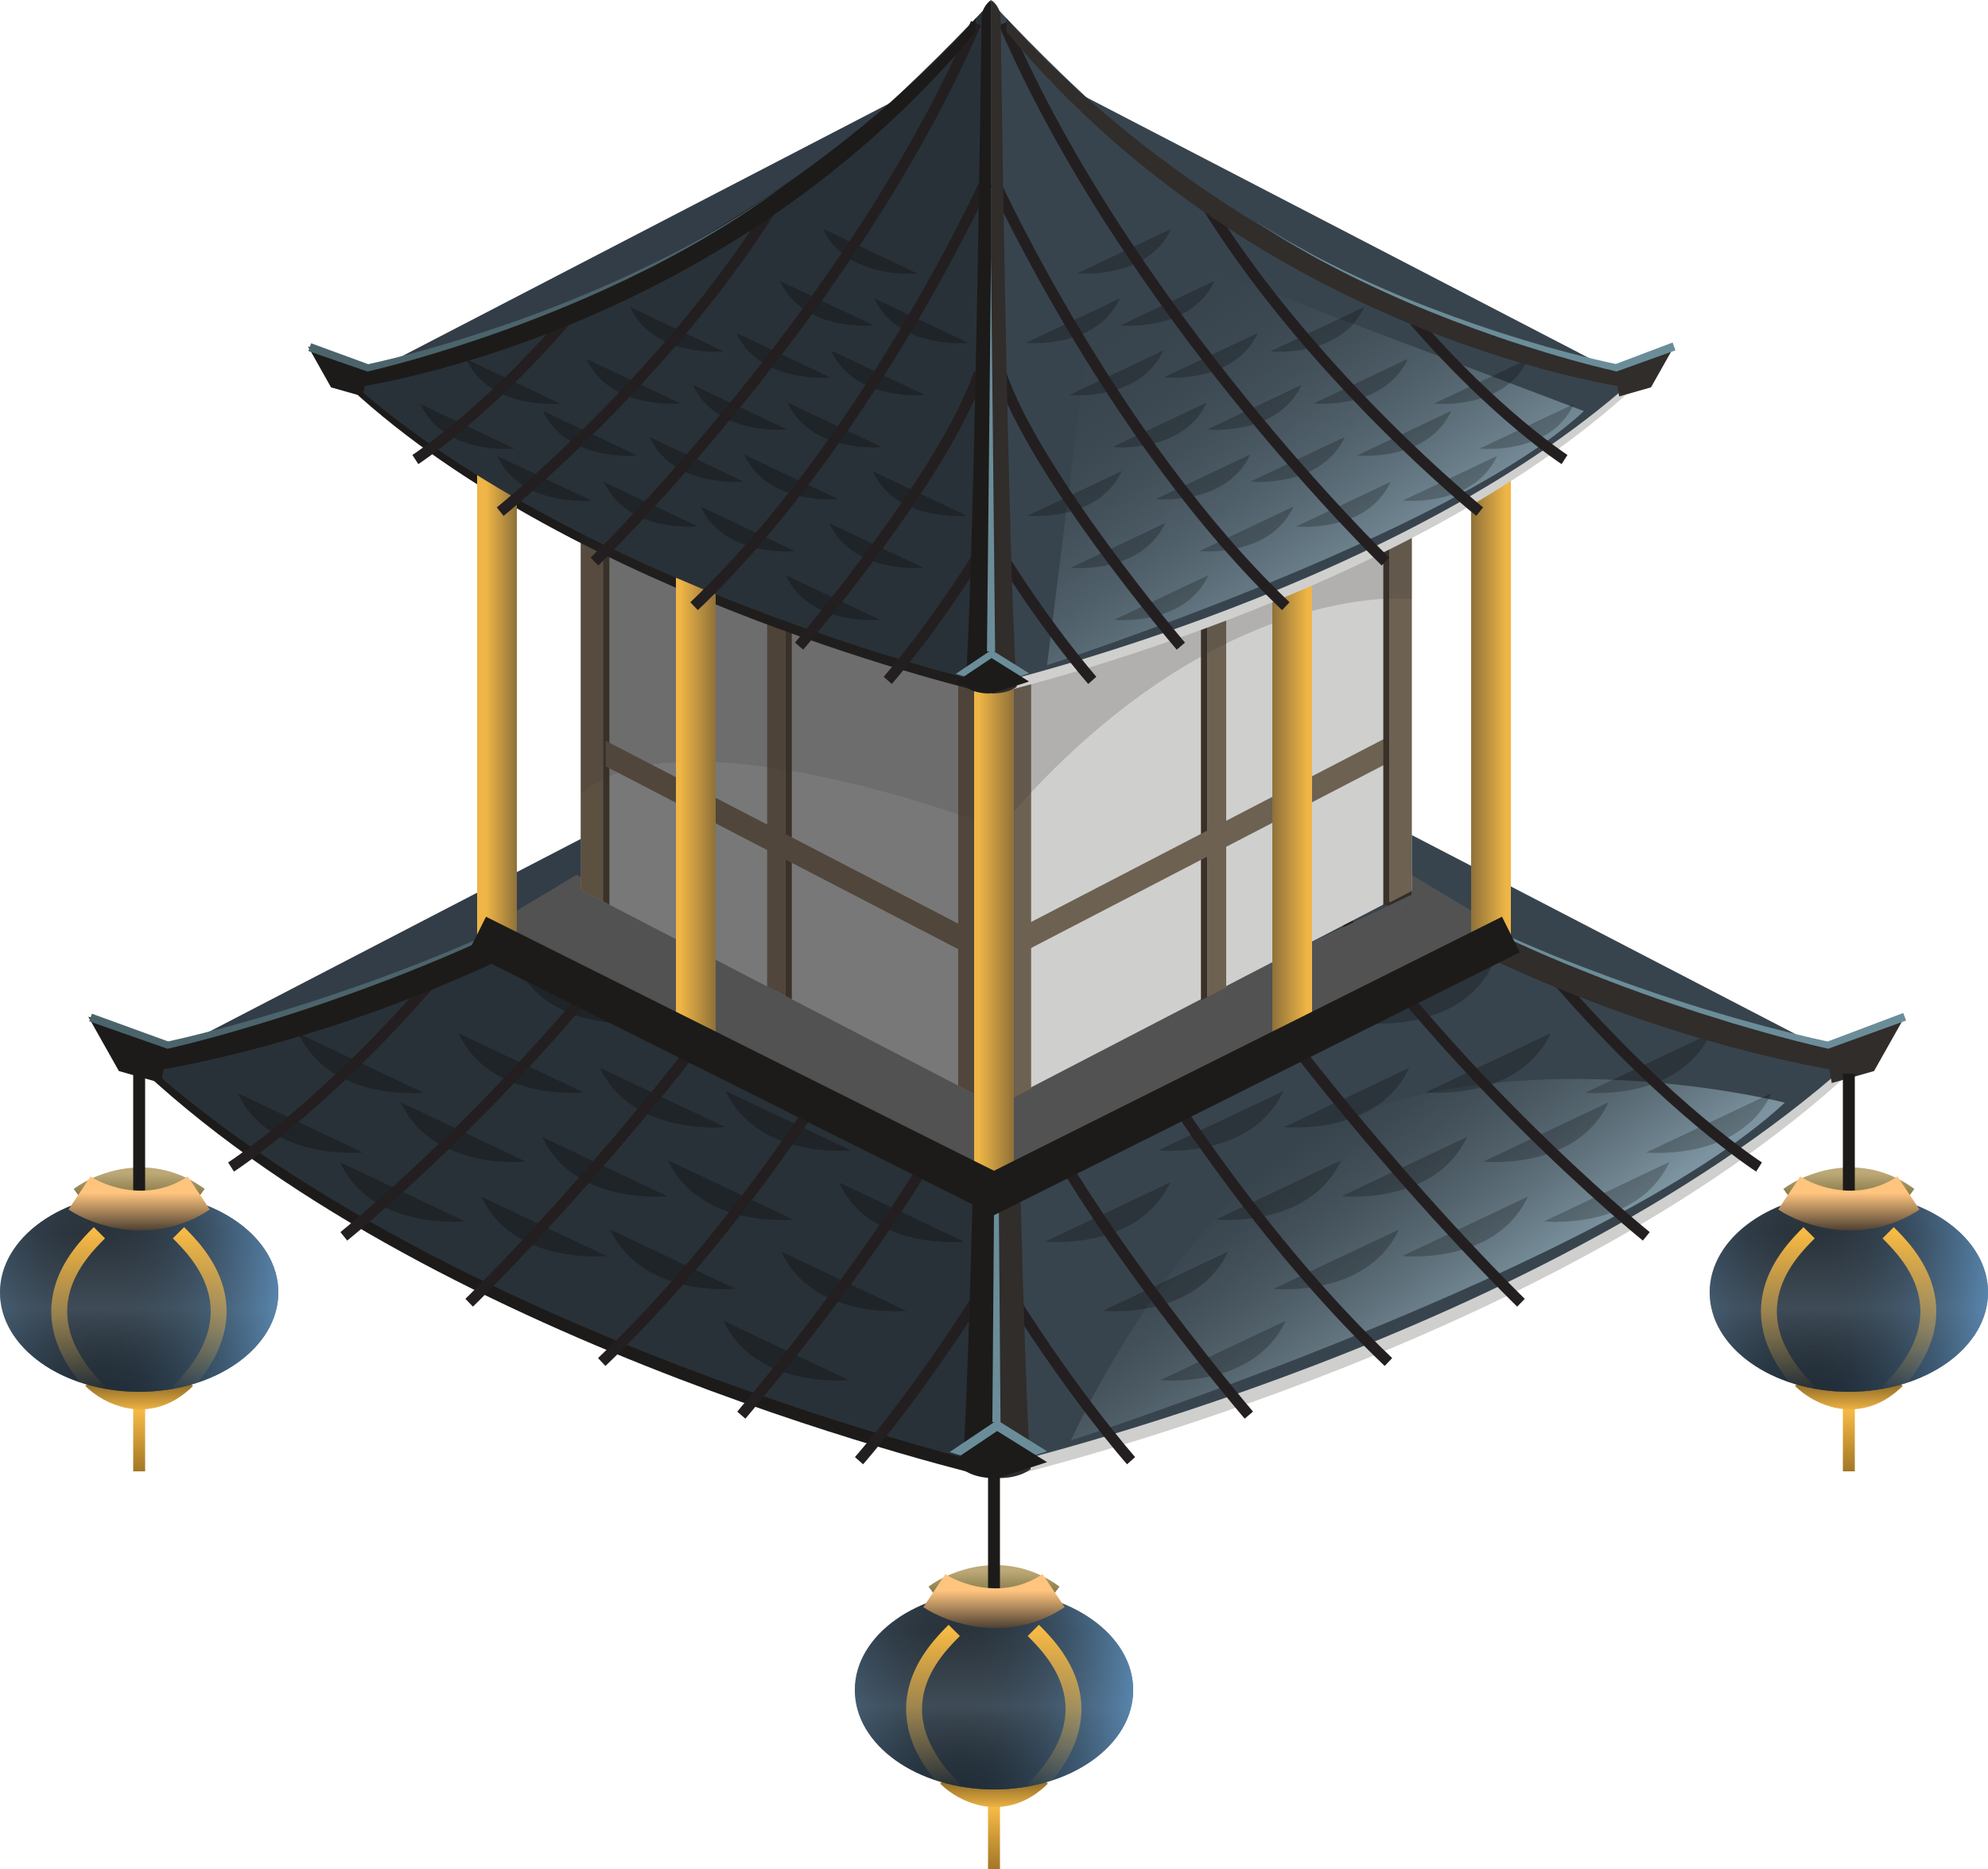 <svg width="50" height="47" viewBox="0 0 50 47" fill="none" xmlns="http://www.w3.org/2000/svg">
<path d="M24.86 37.142C24.86 37.142 11.164 33.956 3.607 26.938C3.607 26.938 12.196 28.448 24.86 14.901V37.142Z" fill="#1C1B1A"/>
<path d="M42.602 27.204L26.61 19.352V16.384L46.063 26.474L42.602 27.204Z" fill="#38444D"/>
<path d="M6.749 27.316L23.693 19.352V16.384L4.239 26.474L6.749 27.316Z" fill="#333D48"/>
<path d="M25.065 36.869C25.065 36.869 11.013 33.6 3.26 26.4C3.26 26.4 12.072 27.949 25.065 14.05V36.869Z" fill="#293138"/>
<path d="M25.202 37.171C25.202 37.171 39.003 33.958 46.618 26.888C46.618 26.888 37.964 28.409 25.202 14.758V37.171Z" fill="#CFCFCE"/>
<path d="M25.065 36.869C25.065 36.869 39.116 33.6 46.87 26.4C46.87 26.4 38.059 27.949 25.065 14.05V36.869Z" fill="#38444D"/>
<path d="M26.937 36.222C26.937 36.222 40.486 31.834 44.89 27.728C44.89 27.728 39.218 26.281 34.403 27.899C29.982 29.385 26.937 36.222 26.937 36.222Z" fill="url(#paint0_linear)"/>
<g opacity="0.7">
<path opacity="0.33" d="M35.273 31.585C35.273 31.585 37.618 31.827 38.425 30.093L35.273 31.585Z" fill="black"/>
<path opacity="0.33" d="M33.745 30.081C33.745 30.081 36.09 30.323 36.897 28.59L33.745 30.081Z" fill="black"/>
<path opacity="0.33" d="M32.294 28.342C32.294 28.342 34.639 28.583 35.445 26.851L32.294 28.342Z" fill="black"/>
<path opacity="0.33" d="M41.404 28.982C41.404 28.982 43.749 29.223 44.556 27.49L41.404 28.982Z" fill="black"/>
<path opacity="0.33" d="M39.874 27.478C39.874 27.478 42.22 27.719 43.025 25.986L39.874 27.478Z" fill="black"/>
<path opacity="0.33" d="M30.844 26.6C30.844 26.6 33.189 26.842 33.996 25.108L30.844 26.6Z" fill="black"/>
<path opacity="0.33" d="M38.834 30.714C38.834 30.714 41.179 30.956 41.985 29.222L38.834 30.714Z" fill="black"/>
<path opacity="0.33" d="M37.306 29.211C37.306 29.211 39.651 29.453 40.457 27.719L37.306 29.211Z" fill="black"/>
<path opacity="0.33" d="M35.854 27.471C35.854 27.471 38.199 27.712 39.006 25.979L35.854 27.471Z" fill="black"/>
<path opacity="0.33" d="M34.402 25.731C34.402 25.731 36.747 25.973 37.553 24.24L34.402 25.731Z" fill="black"/>
<path opacity="0.33" d="M29.391 24.862C29.391 24.862 31.736 25.104 32.542 23.37L29.391 24.862Z" fill="black"/>
<path opacity="0.33" d="M27.94 23.122C27.94 23.122 30.285 23.363 31.091 21.63L27.94 23.122Z" fill="black"/>
<path opacity="0.33" d="M32.031 32.41C32.031 32.41 34.376 32.653 35.183 30.919L32.031 32.41Z" fill="black"/>
<path opacity="0.33" d="M30.58 30.668C30.58 30.668 32.925 30.91 33.731 29.177L30.58 30.668Z" fill="black"/>
<path opacity="0.33" d="M29.128 28.929C29.128 28.929 31.474 29.17 32.281 27.436L29.128 28.929Z" fill="black"/>
<path opacity="0.33" d="M29.185 34.705C29.185 34.705 31.53 34.947 32.336 33.214L29.185 34.705Z" fill="black"/>
<path opacity="0.33" d="M27.734 32.965C27.734 32.965 30.078 33.207 30.885 31.473L27.734 32.965Z" fill="black"/>
<path opacity="0.33" d="M26.282 31.225C26.282 31.225 28.627 31.467 29.433 29.733L26.282 31.225Z" fill="black"/>
<path opacity="0.33" d="M27.678 27.188C27.678 27.188 30.023 27.43 30.828 25.697L27.678 27.188Z" fill="black"/>
<path opacity="0.33" d="M26.227 25.449C26.227 25.449 28.571 25.691 29.378 23.957L26.227 25.449Z" fill="black"/>
</g>
<path d="M31.305 35.676C31.106 35.442 26.405 29.906 25.255 26.493L25.514 26.406C26.648 29.769 31.466 35.442 31.514 35.497L31.305 35.676Z" fill="#231F20"/>
<path d="M28.346 36.823C28.331 36.805 26.749 35.02 24.985 32.12L25.219 31.978C26.969 34.855 28.535 36.626 28.55 36.641L28.346 36.823Z" fill="#231F20"/>
<path d="M34.826 34.35C29.072 28.868 25.117 20.25 25.077 20.164L25.327 20.051C25.366 20.137 29.3 28.707 35.015 34.152L34.826 34.35Z" fill="#231F20"/>
<path d="M38.159 32.858C38.138 32.838 35.984 30.754 33.345 27.504C30.909 24.504 27.547 19.867 25.367 14.812L25.619 14.704C29.766 24.323 38.263 32.58 38.349 32.662L38.159 32.858Z" fill="#231F20"/>
<path d="M41.319 31.197C41.265 31.154 35.822 26.754 32.221 21.031L32.453 20.886C36.03 26.573 41.437 30.94 41.492 30.984L41.319 31.197Z" fill="#231F20"/>
<path d="M44.169 29.462C44.146 29.448 41.863 27.967 39.115 24.798L39.32 24.619C42.042 27.759 44.293 29.218 44.314 29.232L44.169 29.462Z" fill="#231F20"/>
<path d="M46.583 26.979C46.583 26.979 34.28 25.46 25.584 15.048L25.577 14.59C25.577 14.59 33.538 24.145 47.152 26.469L46.583 26.979Z" fill="#302D2B"/>
<path d="M4.218 26.281L2.22 25.567L2.99 26.934L4.054 27.235L4.218 26.281Z" fill="#1C1B1A"/>
<path d="M45.906 26.281L47.904 25.567L47.134 26.934L46.07 27.235L45.906 26.281Z" fill="#302D2B"/>
<path opacity="0.33" d="M15.259 31.585C15.259 31.585 12.914 31.827 12.107 30.094L15.259 31.585Z" fill="#0D0C0C"/>
<path opacity="0.33" d="M16.787 30.082C16.787 30.082 14.442 30.324 13.636 28.59L16.787 30.082Z" fill="#0D0C0C"/>
<path opacity="0.33" d="M18.238 28.342C18.238 28.342 15.893 28.583 15.087 26.851L18.238 28.342Z" fill="#0D0C0C"/>
<path opacity="0.33" d="M9.128 28.982C9.128 28.982 6.783 29.223 5.977 27.489L9.128 28.982Z" fill="#0D0C0C"/>
<path opacity="0.33" d="M10.656 27.479C10.656 27.479 8.311 27.72 7.505 25.986L10.656 27.479Z" fill="#0D0C0C"/>
<path opacity="0.33" d="M19.693 26.6C19.693 26.6 17.348 26.842 16.542 25.109L19.693 26.6Z" fill="#0D0C0C"/>
<path opacity="0.33" d="M11.698 30.714C11.698 30.714 9.353 30.956 8.547 29.223L11.698 30.714Z" fill="#0D0C0C"/>
<path opacity="0.33" d="M13.226 29.211C13.226 29.211 10.881 29.453 10.076 27.719L13.226 29.211Z" fill="#0D0C0C"/>
<path opacity="0.33" d="M14.678 27.471C14.678 27.471 12.333 27.713 11.527 25.98L14.678 27.471Z" fill="#0D0C0C"/>
<path opacity="0.33" d="M16.129 25.732C16.129 25.732 13.784 25.974 12.978 24.24L16.129 25.732Z" fill="#0D0C0C"/>
<path opacity="0.33" d="M21.141 24.862C21.141 24.862 18.796 25.104 17.99 23.371L21.141 24.862Z" fill="#0D0C0C"/>
<path opacity="0.33" d="M22.593 23.122C22.593 23.122 20.247 23.364 19.441 21.631L22.593 23.122Z" fill="#0D0C0C"/>
<path opacity="0.33" d="M18.501 32.41C18.501 32.41 16.156 32.653 15.349 30.919L18.501 32.41Z" fill="#0D0C0C"/>
<path opacity="0.33" d="M19.952 30.669C19.952 30.669 17.607 30.911 16.801 29.177L19.952 30.669Z" fill="#0D0C0C"/>
<path opacity="0.33" d="M21.404 28.929C21.404 28.929 19.058 29.171 18.252 27.437L21.404 28.929Z" fill="#0D0C0C"/>
<path opacity="0.33" d="M21.348 34.705C21.348 34.705 19.002 34.947 18.197 33.214L21.348 34.705Z" fill="#0D0C0C"/>
<path opacity="0.33" d="M22.799 32.965C22.799 32.965 20.454 33.207 19.648 31.473L22.799 32.965Z" fill="#0D0C0C"/>
<path opacity="0.33" d="M24.25 31.225C24.25 31.225 21.905 31.467 21.099 29.734L24.25 31.225Z" fill="#0D0C0C"/>
<path opacity="0.33" d="M22.855 27.189C22.855 27.189 20.509 27.431 19.704 25.697L22.855 27.189Z" fill="#0D0C0C"/>
<path opacity="0.33" d="M24.306 25.45C24.306 25.45 21.961 25.692 21.154 23.958L24.306 25.45Z" fill="#0D0C0C"/>
<path d="M25.065 13.982V37.166C25.065 37.166 25.552 37.212 25.921 36.948C25.921 36.948 25.648 33.885 25.384 14.59C25.384 14.471 25.355 14.353 25.299 14.247C25.244 14.141 25.163 14.05 25.065 13.982Z" fill="#302D2B"/>
<path d="M18.747 35.676L18.542 35.499C18.59 35.442 23.407 29.768 24.541 26.407L24.8 26.494C23.648 29.906 18.947 35.442 18.747 35.676Z" fill="#231F20"/>
<path d="M21.707 36.823L21.502 36.641C21.517 36.624 23.083 34.855 24.833 31.978L25.067 32.12C23.304 35.02 21.722 36.805 21.707 36.823Z" fill="#231F20"/>
<path d="M15.227 34.35L15.041 34.152C20.756 28.707 24.687 20.139 24.73 20.051L24.979 20.164C24.936 20.25 20.98 28.868 15.227 34.35Z" fill="#231F20"/>
<path d="M11.895 32.858L11.705 32.662C11.79 32.58 20.287 24.322 24.434 14.704L24.686 14.812C22.506 19.867 19.145 24.504 16.709 27.504C14.069 30.754 11.916 32.838 11.895 32.858Z" fill="#231F20"/>
<path d="M8.733 31.197L8.562 30.984C8.616 30.94 14.024 26.572 17.601 20.886L17.833 21.031C14.23 26.757 8.788 31.154 8.733 31.197Z" fill="#231F20"/>
<path d="M5.884 29.462L5.738 29.232C5.76 29.218 8.012 27.755 10.732 24.619L10.937 24.798C8.19 27.967 5.907 29.448 5.884 29.462Z" fill="#231F20"/>
<path d="M25.065 13.982V37.166C25.065 37.166 24.578 37.212 24.209 36.948C24.209 36.948 24.483 33.885 24.747 14.59C24.747 14.471 24.776 14.353 24.831 14.247C24.886 14.141 24.967 14.05 25.065 13.982Z" fill="#1C1B1A"/>
<path d="M3.544 26.979C3.544 26.979 15.848 25.46 24.546 15.051L24.557 14.59C24.557 14.59 16.59 24.145 2.976 26.469L3.544 26.979Z" fill="#1C1B1A"/>
<path d="M23.882 36.516L25.079 35.712L26.335 36.496L25.129 36.887L23.882 36.516Z" fill="#6B8D99"/>
<path d="M2.312 25.492L4.248 26.196H4.199C4.822 26.059 5.445 25.896 6.062 25.724C6.679 25.552 7.293 25.365 7.904 25.167C9.123 24.768 10.329 24.328 11.512 23.828C12.104 23.58 12.691 23.319 13.269 23.041C13.56 22.904 13.845 22.759 14.133 22.616C14.421 22.474 14.704 22.323 14.984 22.166C16.114 21.553 17.201 20.865 18.238 20.106C17.209 20.877 16.129 21.576 15.006 22.202C14.727 22.362 14.441 22.51 14.159 22.663C13.876 22.816 13.588 22.96 13.298 23.098C12.722 23.384 12.135 23.651 11.548 23.908C10.368 24.422 9.164 24.878 7.946 25.292C7.337 25.497 6.724 25.691 6.106 25.872C5.49 26.053 4.867 26.222 4.237 26.369L4.213 26.374L4.188 26.365L2.243 25.682L2.312 25.492Z" fill="#4B646B"/>
<path d="M47.94 25.664L46.005 26.364L45.98 26.373L45.956 26.367C45.422 26.246 44.896 26.108 44.371 25.961C44.108 25.889 43.848 25.809 43.586 25.734L42.806 25.492C41.769 25.159 40.745 24.79 39.735 24.382C38.722 23.981 37.733 23.525 36.761 23.036L36.037 22.659C35.798 22.529 35.565 22.39 35.328 22.256L34.974 22.051C34.856 21.983 34.743 21.907 34.627 21.835L33.938 21.405L34.633 21.831C34.75 21.899 34.864 21.974 34.982 22.042L35.339 22.239C35.577 22.37 35.813 22.505 36.053 22.632L36.781 22.998C37.758 23.477 38.752 23.915 39.767 24.302C40.782 24.688 41.808 25.049 42.846 25.367L43.627 25.598C43.888 25.669 44.149 25.745 44.411 25.814C44.935 25.95 45.464 26.084 45.992 26.196L45.943 26.2L47.868 25.474L47.94 25.664Z" fill="#6B8D99"/>
<path d="M12 23.5L14.5 22L25 27.5L35.5 22.5V22L38 23.5L25 30L12 23.5Z" fill="#525252"/>
<path d="M23.882 36.789L25.079 35.986L26.335 36.769L25.129 37.16L23.882 36.789Z" fill="#1C1B1A"/>
<path d="M24.959 35.763L25.061 22.593L25.164 35.763H24.959Z" fill="#6B8D99"/>
<path d="M35.409 22.744V22.95H35.411V22.743L35.409 22.744Z" fill="#3A3128"/>
<path d="M25.058 27.797L14.608 22.376V10.819L25.058 16.239V27.797Z" fill="#787878"/>
<path d="M15.168 10.819H14.609V22.377L15.168 22.666V10.819Z" fill="#5C5041"/>
<path d="M19.754 13.102H19.294V24.807L19.754 25.045V13.102Z" fill="#51463B"/>
<path d="M15.168 10.819V22.666L15.327 22.749V10.819H15.168Z" fill="#3A3128"/>
<path d="M24.099 15.742V27.3L25.056 27.796V16.238L24.099 15.742Z" fill="#51463B"/>
<path d="M19.754 13.012V13.103V25.045L19.773 25.055L19.914 25.129V13.094L19.754 13.012Z" fill="#3A3128"/>
<path d="M34.95 11.344H34.951V10.81H34.791V22.779L34.95 22.697V11.344Z" fill="#3A3128"/>
<path d="M25.058 27.797L35.508 22.376V10.819L25.058 16.239V27.797Z" fill="#CFCFCE"/>
<path d="M30.364 13.302V25.075L30.84 24.828V13.302H30.364Z" fill="#6D6152"/>
<path d="M24.773 17.418C24.773 17.418 14.473 15.022 8.79 9.744C8.79 9.744 15.249 10.88 24.773 0.691V17.418Z" fill="#1C1B1A"/>
<path d="M38.116 9.943L26.089 4.038V1.807L40.72 9.395L38.116 9.943Z" fill="#38444D"/>
<path opacity="0.15" d="M25.043 17.436L25.023 20.81C25.023 20.81 17.112 17.728 14.61 19.97V13.383L25.043 17.436Z" fill="#3A3431"/>
<path d="M30.364 25.075V13.302H30.205V25.157L30.364 25.075Z" fill="#3A3128"/>
<path d="M25.878 23.868L34.87 19.204V18.55L25.878 23.214V23.868Z" fill="#6D6152"/>
<path d="M25.056 15.677V27.828L25.934 27.373V15.677H25.056Z" fill="#6D6152"/>
<path d="M24.099 23.868L15.235 19.271V18.629L24.099 23.227V23.868Z" fill="#51463B"/>
<path d="M11.152 10.027L23.896 4.038V1.807L9.266 9.395L11.152 10.027Z" fill="#333D48"/>
<path d="M34.951 11.344V22.696L35.508 22.407V11.344H34.951Z" fill="#6D6152"/>
<path d="M34.95 11.344H34.951V10.81H34.791V22.779L34.95 22.697V11.344Z" fill="#3A3128"/>
<path opacity="0.2" d="M35.508 15.062C35.508 15.062 30.462 14.468 25.047 20.927L25.035 13.198L35.508 13.01V15.062Z" fill="#3A3431"/>
<rect x="12" y="10" width="1" height="14" fill="url(#paint1_linear)"/>
<rect x="17" y="13" width="1" height="13.5" fill="url(#paint2_linear)"/>
<rect x="24.5" y="16" width="1" height="13.5" fill="url(#paint3_linear)"/>
<rect width="1" height="13.5" transform="matrix(-1 0 0 1 33 13)" fill="url(#paint4_linear)"/>
<rect width="1" height="13.5" transform="matrix(-1 0 0 1 38 10)" fill="url(#paint5_linear)"/>
<path d="M24.927 17.212C24.927 17.212 14.357 14.754 8.529 9.339C8.529 9.339 15.156 10.501 24.927 0.051V17.212Z" fill="#293138"/>
<path d="M25.029 17.441C25.029 17.441 35.409 15.027 41.135 9.708C41.135 9.708 34.627 10.852 25.029 0.585V17.441Z" fill="#CFCFCE"/>
<path d="M24.927 17.212C24.927 17.212 35.496 14.754 41.326 9.339C41.326 9.339 34.699 10.501 24.927 0.051V17.212Z" fill="#38444D"/>
<path d="M26.335 16.726C26.335 16.726 36.529 13.426 39.837 10.338L29.655 6.485C29.423 6.398 29.174 6.364 28.927 6.387C28.68 6.409 28.442 6.487 28.229 6.615C28.017 6.743 27.836 6.918 27.701 7.125C27.565 7.333 27.479 7.569 27.448 7.815L26.335 16.726Z" fill="url(#paint6_linear)"/>
<g opacity="0.7">
<path opacity="0.33" d="M32.605 13.238C32.605 13.238 34.368 13.42 34.975 12.117L32.605 13.238Z" fill="black"/>
<path opacity="0.33" d="M31.455 12.109C31.455 12.109 33.219 12.29 33.825 10.987L31.455 12.109Z" fill="black"/>
<path opacity="0.33" d="M30.365 10.8C30.365 10.8 32.129 10.981 32.735 9.678L30.365 10.8Z" fill="black"/>
<path opacity="0.33" d="M37.215 11.281C37.215 11.281 38.979 11.463 39.585 10.159L37.215 11.281Z" fill="black"/>
<path opacity="0.33" d="M36.066 10.15C36.066 10.15 37.83 10.331 38.438 9.028L36.066 10.15Z" fill="black"/>
<path opacity="0.33" d="M29.271 9.491C29.271 9.491 31.034 9.673 31.641 8.369L29.271 9.491Z" fill="black"/>
<path opacity="0.33" d="M35.283 12.587C35.283 12.587 37.046 12.769 37.653 11.465L35.283 12.587Z" fill="black"/>
<path opacity="0.33" d="M34.133 11.453C34.133 11.453 35.896 11.635 36.503 10.331L34.133 11.453Z" fill="black"/>
<path opacity="0.33" d="M33.042 10.145C33.042 10.145 34.805 10.326 35.411 9.023L33.042 10.145Z" fill="black"/>
<path opacity="0.33" d="M31.95 8.836C31.95 8.836 33.713 9.018 34.32 7.714L31.95 8.836Z" fill="black"/>
<path opacity="0.33" d="M28.181 8.182C28.181 8.182 29.945 8.364 30.551 7.06L28.181 8.182Z" fill="black"/>
<path opacity="0.33" d="M27.089 6.874C27.089 6.874 28.853 7.056 29.46 5.752L27.089 6.874Z" fill="black"/>
<path opacity="0.33" d="M30.166 13.858C30.166 13.858 31.93 14.039 32.537 12.736L30.166 13.858Z" fill="black"/>
<path opacity="0.33" d="M29.075 12.55C29.075 12.55 30.839 12.731 31.445 11.428L29.075 12.55Z" fill="black"/>
<path opacity="0.33" d="M27.984 11.241C27.984 11.241 29.75 11.425 30.354 10.119L27.984 11.241Z" fill="black"/>
<path opacity="0.33" d="M28.026 15.585C28.026 15.585 29.789 15.767 30.395 14.463L28.026 15.585Z" fill="black"/>
<path opacity="0.33" d="M26.934 14.277C26.934 14.277 28.698 14.458 29.304 13.155L26.934 14.277Z" fill="black"/>
<path opacity="0.33" d="M25.843 12.968C25.843 12.968 27.606 13.15 28.212 11.846L25.843 12.968Z" fill="black"/>
<path opacity="0.33" d="M26.892 9.933C26.892 9.933 28.656 10.115 29.262 8.811L26.892 9.933Z" fill="black"/>
<path opacity="0.33" d="M25.801 8.622C25.801 8.622 27.565 8.804 28.171 7.5L25.801 8.622Z" fill="black"/>
</g>
<path d="M29.595 16.337C29.445 16.161 25.906 11.993 25.038 9.42L25.297 9.333C26.148 11.855 29.767 16.117 29.803 16.16L29.595 16.337Z" fill="#231F20"/>
<path d="M27.37 17.2C27.358 17.187 26.166 15.842 24.838 13.658L25.072 13.517C26.387 15.677 27.563 17.003 27.574 17.018L27.37 17.2Z" fill="#231F20"/>
<path d="M32.245 15.343C27.913 11.215 24.936 4.726 24.906 4.663L25.155 4.55C25.185 4.618 28.141 11.055 32.433 15.145L32.245 15.343Z" fill="#231F20"/>
<path d="M34.751 14.221C34.683 14.159 28.262 7.917 25.124 0.638L25.375 0.53C28.492 7.759 34.88 13.962 34.941 14.023L34.751 14.221Z" fill="#231F20"/>
<path d="M37.13 12.973C37.089 12.941 32.992 9.631 30.28 5.317L30.511 5.172C33.199 9.444 37.261 12.725 37.301 12.759L37.13 12.973Z" fill="#231F20"/>
<path d="M39.276 11.671C39.259 11.66 37.538 10.544 35.468 8.157L35.673 7.978C37.715 10.332 39.406 11.43 39.423 11.441L39.276 11.671Z" fill="#231F20"/>
<path d="M41.111 9.775C41.111 9.775 31.857 8.632 25.317 0.804L25.309 0.457C25.309 0.457 31.3 7.643 41.538 9.391L41.111 9.775Z" fill="#302D2B"/>
<path d="M9.25 9.25L7.747 8.713L8.326 9.741L9.126 9.968L9.25 9.25Z" fill="#1C1B1A"/>
<path d="M40.601 9.25L42.104 8.713L41.524 9.741L40.724 9.968L40.601 9.25Z" fill="#302D2B"/>
<path opacity="0.33" d="M17.553 13.238C17.553 13.238 15.789 13.42 15.183 12.117L17.553 13.238Z" fill="#0D0C0C"/>
<path opacity="0.33" d="M18.702 12.109C18.702 12.109 16.939 12.29 16.332 10.987L18.702 12.109Z" fill="#0D0C0C"/>
<path opacity="0.33" d="M19.793 10.8C19.793 10.8 18.03 10.982 17.424 9.678L19.793 10.8Z" fill="#0D0C0C"/>
<path opacity="0.33" d="M12.942 11.281C12.942 11.281 11.178 11.463 10.572 10.16L12.942 11.281Z" fill="#0D0C0C"/>
<path opacity="0.33" d="M14.091 10.15C14.091 10.15 12.328 10.332 11.722 9.029L14.091 10.15Z" fill="#0D0C0C"/>
<path opacity="0.33" d="M20.885 9.491C20.885 9.491 19.121 9.673 18.515 8.37L20.885 9.491Z" fill="#0D0C0C"/>
<path opacity="0.33" d="M14.875 12.587C14.875 12.587 13.111 12.769 12.505 11.465L14.875 12.587Z" fill="#0D0C0C"/>
<path opacity="0.33" d="M16.024 11.453C16.024 11.453 14.261 11.636 13.655 10.332L16.024 11.453Z" fill="#0D0C0C"/>
<path opacity="0.33" d="M17.116 10.145C17.116 10.145 15.352 10.327 14.746 9.023L17.116 10.145Z" fill="#0D0C0C"/>
<path opacity="0.33" d="M18.207 8.837C18.207 8.837 16.444 9.018 15.838 7.715L18.207 8.837Z" fill="#0D0C0C"/>
<path opacity="0.33" d="M21.976 8.183C21.976 8.183 20.213 8.365 19.607 7.061L21.976 8.183Z" fill="#0D0C0C"/>
<path opacity="0.33" d="M23.068 6.874C23.068 6.874 21.304 7.056 20.698 5.752L23.068 6.874Z" fill="#0D0C0C"/>
<path opacity="0.33" d="M19.991 13.858C19.991 13.858 18.227 14.04 17.621 12.736L19.991 13.858Z" fill="#0D0C0C"/>
<path opacity="0.33" d="M21.082 12.55C21.082 12.55 19.319 12.732 18.712 11.428L21.082 12.55Z" fill="#0D0C0C"/>
<path opacity="0.33" d="M22.174 11.241C22.174 11.241 20.41 11.425 19.804 10.12L22.174 11.241Z" fill="#0D0C0C"/>
<path opacity="0.33" d="M22.131 15.586C22.131 15.586 20.368 15.767 19.762 14.464L22.131 15.586Z" fill="#0D0C0C"/>
<path opacity="0.33" d="M23.223 14.277C23.223 14.277 21.46 14.459 20.854 13.155L23.223 14.277Z" fill="#0D0C0C"/>
<path opacity="0.33" d="M24.314 12.968C24.314 12.968 22.551 13.15 21.945 11.847L24.314 12.968Z" fill="#0D0C0C"/>
<path opacity="0.33" d="M23.265 9.933C23.265 9.933 21.501 10.115 20.895 8.811L23.265 9.933Z" fill="#0D0C0C"/>
<path opacity="0.33" d="M24.357 8.623C24.357 8.623 22.593 8.805 21.986 7.501L24.357 8.623Z" fill="#0D0C0C"/>
<path d="M24.927 0V17.436C24.927 17.436 25.293 17.47 25.571 17.272C25.571 17.272 25.366 14.968 25.167 0.456C25.167 0.366 25.145 0.278 25.103 0.199C25.062 0.119 25.001 0.051 24.927 0Z" fill="#302D2B"/>
<path d="M20.202 16.337L19.994 16.16C20.03 16.117 23.649 11.853 24.499 9.333L24.758 9.42C23.891 11.993 20.352 16.161 20.202 16.337Z" fill="#231F20"/>
<path d="M22.43 17.2L22.224 17.018C22.236 17.006 23.412 15.677 24.727 13.517L24.96 13.658C23.63 15.842 22.439 17.187 22.43 17.2Z" fill="#231F20"/>
<path d="M17.552 15.343L17.363 15.145C21.656 11.055 24.615 4.618 24.642 4.549L24.891 4.663C24.861 4.726 21.883 11.216 17.552 15.343Z" fill="#231F20"/>
<path d="M15.046 14.221L14.856 14.023C14.92 13.96 21.305 7.756 24.422 0.528L24.673 0.636C21.534 7.917 15.11 14.159 15.046 14.221Z" fill="#231F20"/>
<path d="M12.666 12.973L12.495 12.76C12.536 12.727 16.6 9.445 19.286 5.172L19.517 5.318C16.805 9.631 12.707 12.94 12.666 12.973Z" fill="#231F20"/>
<path d="M10.521 11.671L10.372 11.441C10.389 11.43 12.083 10.332 14.122 7.978L14.327 8.157C12.259 10.544 10.538 11.66 10.521 11.671Z" fill="#231F20"/>
<path d="M24.927 0V17.436C24.927 17.436 24.561 17.47 24.284 17.272C24.284 17.272 24.489 14.968 24.688 0.456C24.688 0.366 24.71 0.278 24.752 0.199C24.793 0.119 24.854 0.051 24.927 0Z" fill="#1C1B1A"/>
<path d="M8.743 9.775C8.743 9.775 17.996 8.632 24.536 0.804L24.544 0.457C24.544 0.457 18.554 7.643 8.315 9.391L8.743 9.775Z" fill="#1C1B1A"/>
<path d="M24.038 16.946L24.938 16.343L25.882 16.932L24.975 17.226L24.038 16.946Z" fill="#6B8D99"/>
<path d="M24.038 17.152L24.938 16.548L25.882 17.138L24.975 17.431L24.038 17.152Z" fill="#1C1B1A"/>
<path d="M24.823 16.381L24.925 6.476L25.028 16.381H24.823Z" fill="#6B8D99"/>
<path d="M42.139 8.81L40.683 9.333L40.658 9.342L40.634 9.336C39.832 9.15 39.046 8.923 38.265 8.672C37.483 8.421 36.715 8.139 35.956 7.833C35.197 7.526 34.451 7.184 33.722 6.814L33.178 6.53C32.998 6.432 32.822 6.325 32.644 6.226L32.378 6.073C32.29 6.02 32.205 5.964 32.118 5.91L31.6 5.582L32.124 5.9C32.212 5.953 32.298 6.007 32.386 6.059L32.655 6.206C32.834 6.304 33.012 6.406 33.193 6.5L33.741 6.774C34.475 7.13 35.224 7.457 35.988 7.749C36.752 8.041 37.522 8.308 38.304 8.545C39.085 8.782 39.877 8.993 40.67 9.16H40.621L42.068 8.613L42.139 8.81Z" fill="#6B8D99"/>
<path d="M7.825 8.632L9.28 9.165H9.231C10.168 8.96 11.098 8.691 12.016 8.397C12.933 8.103 13.841 7.769 14.731 7.396C15.176 7.21 15.62 7.015 16.053 6.806C16.271 6.705 16.486 6.595 16.703 6.489C16.92 6.382 17.133 6.268 17.343 6.151C18.194 5.693 19.012 5.178 19.793 4.609C19.021 5.189 18.21 5.716 17.367 6.188C17.158 6.309 16.943 6.42 16.731 6.536C16.518 6.651 16.302 6.759 16.084 6.864C15.651 7.08 15.212 7.282 14.768 7.476C13.879 7.864 12.975 8.212 12.059 8.522C11.143 8.832 10.212 9.113 9.268 9.338L9.245 9.344L9.219 9.335L7.756 8.828L7.825 8.632Z" fill="#4B646B"/>
<path d="M12 23.5L25 30L38 23.5" stroke="#1C1B1A"/>
<path d="M45.15 30.3C45.6 29.966 46.77 29.5 47.85 30.3" stroke="url(#paint7_linear)"/>
<path d="M46.5 35V37" stroke="url(#paint8_linear)" stroke-width="0.3"/>
<path d="M45.5 34.5C45.833 34.833 46.7 35.3 47.5 34.5" stroke="url(#paint9_linear)"/>
<ellipse cx="46.5" cy="32.5" rx="3.5" ry="2.5" fill="url(#paint10_linear)"/>
<ellipse cx="46.5" cy="32.5" rx="3.5" ry="2.5" fill="url(#paint11_radial)"/>
<path d="M46.5 27V30.5" stroke="#1C1B1A" stroke-width="0.3"/>
<path d="M45.5 31C45 31.5 43.5 33 45.5 35" stroke="url(#paint12_linear)" stroke-width="0.4" stroke-linejoin="round"/>
<path d="M47.489 31C47.989 31.5 49.489 33 47.489 35" stroke="url(#paint13_linear)" stroke-width="0.4" stroke-linejoin="round"/>
<path d="M45 30C45.5 30.333 46.8 30.8 48 30" stroke="url(#paint14_linear)"/>
<path d="M2.15 30.3C2.6 29.966 3.77 29.5 4.85 30.3" stroke="url(#paint15_linear)"/>
<path d="M3.5 35V37" stroke="url(#paint16_linear)" stroke-width="0.3"/>
<path d="M2.5 34.5C2.833 34.833 3.7 35.3 4.5 34.5" stroke="url(#paint17_linear)"/>
<ellipse cx="3.5" cy="32.5" rx="3.5" ry="2.5" fill="url(#paint18_linear)"/>
<ellipse cx="3.5" cy="32.5" rx="3.5" ry="2.5" fill="url(#paint19_radial)"/>
<path d="M3.5 27V30.5" stroke="#1C1B1A" stroke-width="0.3"/>
<path d="M2.5 31C2 31.5 0.5 33 2.5 35" stroke="url(#paint20_linear)" stroke-width="0.4" stroke-linejoin="round"/>
<path d="M4.489 31C4.989 31.5 6.489 33 4.489 35" stroke="url(#paint21_linear)" stroke-width="0.4" stroke-linejoin="round"/>
<path d="M2 30C2.5 30.333 3.8 30.8 5 30" stroke="url(#paint22_linear)"/>
<path d="M23.65 40.3C24.1 39.967 25.27 39.5 26.35 40.3" stroke="url(#paint23_linear)"/>
<path d="M25 45V47" stroke="url(#paint24_linear)" stroke-width="0.3"/>
<path d="M24 44.5C24.333 44.833 25.2 45.3 26 44.5" stroke="url(#paint25_linear)"/>
<ellipse cx="25" cy="42.5" rx="3.5" ry="2.5" fill="url(#paint26_linear)"/>
<ellipse cx="25" cy="42.5" rx="3.5" ry="2.5" fill="url(#paint27_radial)"/>
<path d="M25 37V40.5" stroke="#1C1B1A" stroke-width="0.3"/>
<path d="M24 41C23.5 41.5 22 43 24 45" stroke="url(#paint28_linear)" stroke-width="0.4" stroke-linejoin="round"/>
<path d="M25.989 41C26.489 41.5 27.989 43 25.989 45" stroke="url(#paint29_linear)" stroke-width="0.4" stroke-linejoin="round"/>
<path d="M23.5 40C24 40.333 25.3 40.8 26.5 40" stroke="url(#paint30_linear)"/>
<defs>
<linearGradient id="paint0_linear" x1="33.263" y1="28.341" x2="36.958" y2="33.414" gradientUnits="userSpaceOnUse">
<stop stop-color="#596870" stop-opacity="0"/>
<stop offset="1" stop-color="#849DAA" stop-opacity="0.9"/>
</linearGradient>
<linearGradient id="paint1_linear" x1="13" y1="17" x2="12" y2="17" gradientUnits="userSpaceOnUse">
<stop stop-color="#8E713A"/>
<stop offset="0.771" stop-color="#EFB546"/>
</linearGradient>
<linearGradient id="paint2_linear" x1="17" y1="20.5" x2="18" y2="20.5" gradientUnits="userSpaceOnUse">
<stop offset="0.12" stop-color="#EFB546"/>
<stop offset="1" stop-color="#8E713A"/>
</linearGradient>
<linearGradient id="paint3_linear" x1="24.5" y1="23.5" x2="25.5" y2="23.5" gradientUnits="userSpaceOnUse">
<stop offset="0.12" stop-color="#EFB546"/>
<stop offset="1" stop-color="#8E713A"/>
</linearGradient>
<linearGradient id="paint4_linear" x1="-5.59254e-08" y1="7.5" x2="1" y2="7.5" gradientUnits="userSpaceOnUse">
<stop offset="0.12" stop-color="#EFB546"/>
<stop offset="1" stop-color="#8E713A"/>
</linearGradient>
<linearGradient id="paint5_linear" x1="-5.59254e-08" y1="7.5" x2="1" y2="7.5" gradientUnits="userSpaceOnUse">
<stop offset="0.12" stop-color="#EFB546"/>
<stop offset="1" stop-color="#8E713A"/>
</linearGradient>
<linearGradient id="paint6_linear" x1="29.72" y1="7" x2="35.22" y2="15" gradientUnits="userSpaceOnUse">
<stop stop-color="#38444D" stop-opacity="0"/>
<stop offset="1" stop-color="#849DAA"/>
</linearGradient>
<linearGradient id="paint7_linear" x1="46.5" y1="30.3" x2="46.5" y2="29.5" gradientUnits="userSpaceOnUse">
<stop stop-color="#6D6433"/>
<stop offset="1" stop-color="#BDA977"/>
</linearGradient>
<linearGradient id="paint8_linear" x1="47" y1="35.5" x2="47" y2="37" gradientUnits="userSpaceOnUse">
<stop stop-color="#F4B845"/>
<stop offset="1" stop-color="#A27726"/>
</linearGradient>
<linearGradient id="paint9_linear" x1="46.5" y1="34.5" x2="46.5" y2="35.5" gradientUnits="userSpaceOnUse">
<stop stop-color="#61491C"/>
<stop offset="1" stop-color="#F4B845"/>
</linearGradient>
<linearGradient id="paint10_linear" x1="46.5" y1="31" x2="46.5" y2="35" gradientUnits="userSpaceOnUse">
<stop stop-color="#293138"/>
<stop offset="0.477" stop-color="#404D58"/>
<stop offset="1" stop-color="#0C0F11"/>
</linearGradient>
<radialGradient id="paint11_radial" cx="0" cy="0" r="1" gradientUnits="userSpaceOnUse" gradientTransform="translate(45.5 32) rotate(172.875) scale(12.093 16.931)">
<stop stop-color="#293138" stop-opacity="0"/>
<stop offset="0.477" stop-color="#6FB2ED"/>
</radialGradient>
<linearGradient id="paint12_linear" x1="44.995" y1="31" x2="44.995" y2="35" gradientUnits="userSpaceOnUse">
<stop stop-color="#F7BA45"/>
<stop offset="1" stop-color="#F7BA45" stop-opacity="0"/>
</linearGradient>
<linearGradient id="paint13_linear" x1="47.995" y1="31" x2="47.995" y2="35" gradientUnits="userSpaceOnUse">
<stop stop-color="#F7BA45"/>
<stop offset="1" stop-color="#F7BA45" stop-opacity="0"/>
</linearGradient>
<linearGradient id="paint14_linear" x1="46.5" y1="30" x2="46.5" y2="31" gradientUnits="userSpaceOnUse">
<stop stop-color="#FFC47E"/>
<stop offset="1" stop-color="#42392E"/>
</linearGradient>
<linearGradient id="paint15_linear" x1="3.5" y1="30.3" x2="3.5" y2="29.5" gradientUnits="userSpaceOnUse">
<stop stop-color="#6D6433"/>
<stop offset="1" stop-color="#BDA977"/>
</linearGradient>
<linearGradient id="paint16_linear" x1="4" y1="35.5" x2="4" y2="37" gradientUnits="userSpaceOnUse">
<stop stop-color="#F4B845"/>
<stop offset="1" stop-color="#A27726"/>
</linearGradient>
<linearGradient id="paint17_linear" x1="3.5" y1="34.5" x2="3.5" y2="35.5" gradientUnits="userSpaceOnUse">
<stop stop-color="#61491C"/>
<stop offset="1" stop-color="#F4B845"/>
</linearGradient>
<linearGradient id="paint18_linear" x1="3.5" y1="31" x2="3.5" y2="35" gradientUnits="userSpaceOnUse">
<stop stop-color="#293138"/>
<stop offset="0.477" stop-color="#404D58"/>
<stop offset="1" stop-color="#0C0F11"/>
</linearGradient>
<radialGradient id="paint19_radial" cx="0" cy="0" r="1" gradientUnits="userSpaceOnUse" gradientTransform="translate(2.5 32) rotate(172.875) scale(12.093 16.931)">
<stop stop-color="#293138" stop-opacity="0"/>
<stop offset="0.477" stop-color="#6FB2ED"/>
</radialGradient>
<linearGradient id="paint20_linear" x1="1.995" y1="31" x2="1.995" y2="35" gradientUnits="userSpaceOnUse">
<stop stop-color="#F7BA45"/>
<stop offset="1" stop-color="#F7BA45" stop-opacity="0"/>
</linearGradient>
<linearGradient id="paint21_linear" x1="4.995" y1="31" x2="4.995" y2="35" gradientUnits="userSpaceOnUse">
<stop stop-color="#F7BA45"/>
<stop offset="1" stop-color="#F7BA45" stop-opacity="0"/>
</linearGradient>
<linearGradient id="paint22_linear" x1="3.5" y1="30" x2="3.5" y2="31" gradientUnits="userSpaceOnUse">
<stop stop-color="#FFC47E"/>
<stop offset="1" stop-color="#42392E"/>
</linearGradient>
<linearGradient id="paint23_linear" x1="25" y1="40.3" x2="25" y2="39.5" gradientUnits="userSpaceOnUse">
<stop stop-color="#6D6433"/>
<stop offset="1" stop-color="#BDA977"/>
</linearGradient>
<linearGradient id="paint24_linear" x1="25.5" y1="45.5" x2="25.5" y2="47" gradientUnits="userSpaceOnUse">
<stop stop-color="#F4B845"/>
<stop offset="1" stop-color="#A27726"/>
</linearGradient>
<linearGradient id="paint25_linear" x1="25" y1="44.5" x2="25" y2="45.5" gradientUnits="userSpaceOnUse">
<stop stop-color="#61491C"/>
<stop offset="1" stop-color="#F4B845"/>
</linearGradient>
<linearGradient id="paint26_linear" x1="25" y1="41" x2="25" y2="45" gradientUnits="userSpaceOnUse">
<stop stop-color="#293138"/>
<stop offset="0.477" stop-color="#404D58"/>
<stop offset="1" stop-color="#0C0F11"/>
</linearGradient>
<radialGradient id="paint27_radial" cx="0" cy="0" r="1" gradientUnits="userSpaceOnUse" gradientTransform="translate(24 42) rotate(172.875) scale(12.093 16.931)">
<stop stop-color="#293138" stop-opacity="0"/>
<stop offset="0.477" stop-color="#6FB2ED"/>
</radialGradient>
<linearGradient id="paint28_linear" x1="23.495" y1="41" x2="23.495" y2="45" gradientUnits="userSpaceOnUse">
<stop stop-color="#F7BA45"/>
<stop offset="1" stop-color="#F7BA45" stop-opacity="0"/>
</linearGradient>
<linearGradient id="paint29_linear" x1="26.495" y1="41" x2="26.495" y2="45" gradientUnits="userSpaceOnUse">
<stop stop-color="#F7BA45"/>
<stop offset="1" stop-color="#F7BA45" stop-opacity="0"/>
</linearGradient>
<linearGradient id="paint30_linear" x1="25" y1="40" x2="25" y2="41" gradientUnits="userSpaceOnUse">
<stop stop-color="#FFC47E"/>
<stop offset="1" stop-color="#42392E"/>
</linearGradient>
</defs>
</svg>
